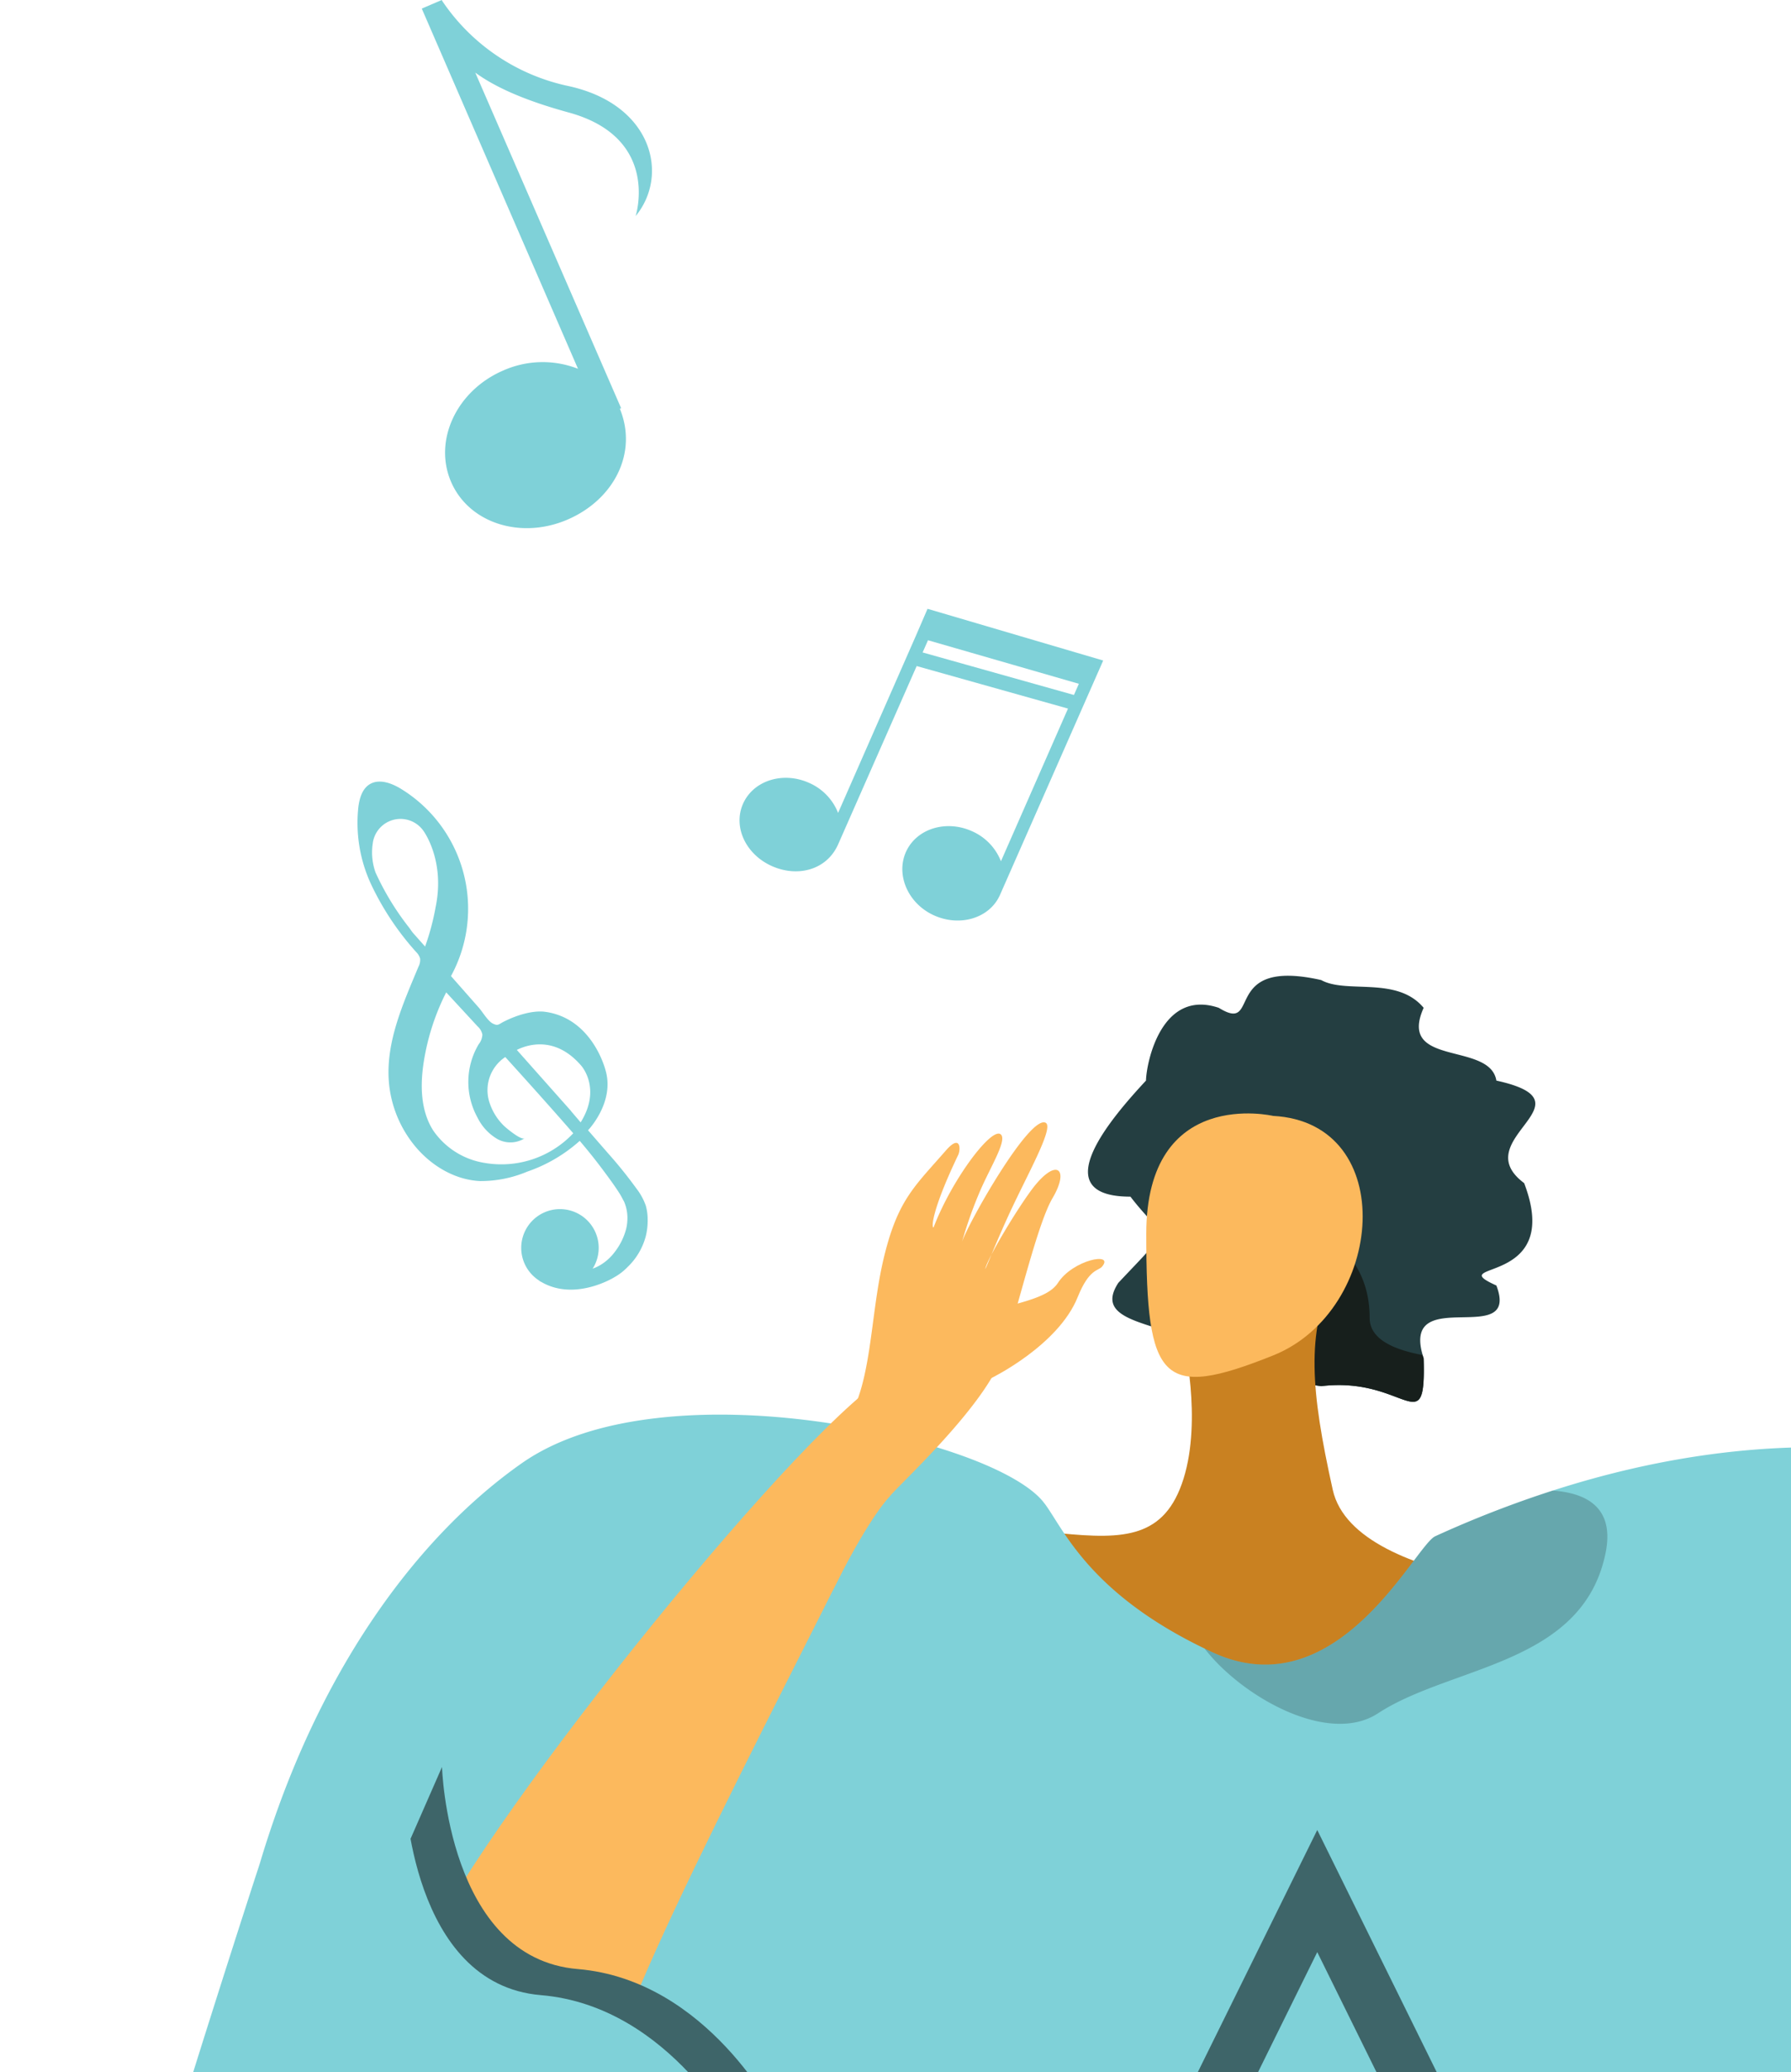 <svg xmlns="http://www.w3.org/2000/svg" xmlns:xlink="http://www.w3.org/1999/xlink" width="392.085" height="453.431" viewBox="0 0 392.085 453.431"><defs><style>.a,.j{fill:none;}.b,.i{fill:#7fd1d8;}.c{clip-path:url(#a);}.d{fill:#fcb95d;}.d,.e,.f,.g,.h,.i,.j,.k,.l{fill-rule:evenodd;}.e{fill:#243e41;}.f{fill:#171f1c;}.g{fill:#c98121;}.h{fill:#f7805c;}.j{stroke:#3e6569;stroke-miterlimit:10;stroke-width:11.826px;}.k{opacity:0.2;}.l{fill:#3e6569;}</style><clipPath id="a"><rect class="a" width="392.085" height="320.209" transform="translate(392.085 320.209) rotate(-180)"/></clipPath></defs><g transform="translate(-989.301 -355.546)"><path class="b" d="M1081.138,374.372a44.388,44.388,0,0,1-27.626-18.651l-.074-.175-4.384,1.879,34.2,78.821a21.243,21.243,0,0,0-16.329.359c-10.22,4.379-15.357,15.281-11.47,24.349s15.245,12.69,25.468,8.309c10.132-4.342,15.491-14.553,11.49-24.284l.281-.121.06.141-.011-.026-.014-.032-31.964-73.507c4.075,2.976,10.228,5.925,20.437,8.723,20.212,5.537,14.667,22.677,14.667,22.677C1103.318,393.812,1099.5,378.354,1081.138,374.372Z" transform="translate(32.581)"/><path class="b" d="M1151.167,504.193l.008-.017.011-.022,22.122-50.221h0l.377-.856-38.454-11.318-2.582,5.972-17,38.692a11.935,11.935,0,0,0-6.387-6.589c-5.71-2.54-12.164-.491-14.417,4.574s.6,11.109,6.313,13.649c5.643,2.51,11.875.839,14.387-4.515l.012.006-.039.087.008-.026.011-.032,17.313-39.292,33.129,9.307L1151.3,497a11.949,11.949,0,0,0-6.385-6.594c-5.71-2.539-12.164-.493-14.417,4.573s.5,11.348,6.206,13.889c5.643,2.51,11.988.586,14.28-4.277l.012.006Zm-17.013-52.885,1.176-2.669,33.027,9.528-1.075,2.448Z" transform="translate(57.127 47.01)"/><g transform="translate(1067.522 526.581)"><path class="b" d="M1081.109,516.614c-2.877-.408-6.557.845-9.048,2.109-1.309.666-1.316,1.015-2.474.45-1.073-.527-2.255-2.56-3.058-3.471l-6.1-6.915a30.783,30.783,0,0,0-10.9-40.945c-2.115-1.3-4.894-2.327-6.98-.98-1.559,1.009-2.134,3-2.386,4.841a31.87,31.87,0,0,0,2.87,17.2,61.092,61.092,0,0,0,9.785,14.634,3.224,3.224,0,0,1,.856,1.428,3.179,3.179,0,0,1-.36,1.762c-3.393,8.142-7.23,16.585-6.467,25.375a25.362,25.362,0,0,0,6,14.24c3.517,4.089,8.555,7.048,13.943,7.3a26.177,26.177,0,0,0,10.324-2.061,33.506,33.506,0,0,0,11.5-6.736c1.741,2.048,3.427,4.143,5.034,6.3,1.267,1.7,2.557,3.432,3.7,5.237.365.578.646,1.182.983,1.771a9.133,9.133,0,0,1,.709,4.129,9.842,9.842,0,0,1-.267,1.839,14.069,14.069,0,0,1-2.469,5.008,11.01,11.01,0,0,1-2.9,2.717,9.533,9.533,0,0,1-1.794.9l-.164.06a8.48,8.48,0,1,0-11.684,2.627l-.051.011c.218.141.441.244.661.368.087.045.167.1.255.142,7.317,3.882,15.566-1.266,15.566-1.266a12.481,12.481,0,0,0,2.862-2.2,14.439,14.439,0,0,0,3.987-6.657,13.981,13.981,0,0,0,.442-3.729,11.213,11.213,0,0,0-.4-3.057,13.185,13.185,0,0,0-2.026-3.726,97.264,97.264,0,0,0-6.2-7.706l-1.539-1.768-2.747-3.16-.139-.159s5.889-6.093,3.834-13.115C1094.259,529.4,1091.513,518.093,1081.109,516.614ZM1043.3,479.76a6.127,6.127,0,0,1,11.07-2.794s4.818,6.407,2.706,16.678a53.127,53.127,0,0,1-2.315,8.677l-2.684-3.021c-.195-.223-.6-.845-.781-1.077a59.156,59.156,0,0,1-7.381-12.1A13.065,13.065,0,0,1,1043.3,479.76Zm24.412,69.894a16.843,16.843,0,0,1-11.182-7.091c-2.8-4.4-2.86-10.009-2.038-15.157a51.149,51.149,0,0,1,4.891-15.057l6.867,7.436a3.277,3.277,0,0,1,1.051,1.808,3.663,3.663,0,0,1-.818,2.128,16.148,16.148,0,0,0-.235,16.054,11.1,11.1,0,0,0,4.268,4.627,5.853,5.853,0,0,0,6.057-.131c-.742.535-3.953-2.156-4.46-2.638a12.347,12.347,0,0,1-3.152-4.872,8.688,8.688,0,0,1,3.353-10.258c4.639,5.112,10.111,11.2,14.81,16.6l.068.081A21.587,21.587,0,0,1,1067.713,549.654Zm21.1-8.859-2.028-2.373c-.054-.067-.1-.141-.153-.207l-11.788-13.272c2.085-1.046,8.308-3.29,14.1,3.452C1088.945,528.394,1093.459,533.377,1088.815,540.795Z" transform="translate(-1039.921 -466.229)"/></g><g transform="translate(989.301 488.768)"><g class="c" transform="translate(0)"><g transform="translate(453.807 398.567)"><path class="d" d="M1290.276,753.763c1.927,1.338,53.6,52.236,76.122,51.881s129.024-48.375,152.631-67.546c0,0-31.337-4.209-33.445-4.925s-115.737,27.307-126.1,23.984c-3.536-1.133-21.153-32.727-56.662-46.183S1290.276,753.763,1290.276,753.763Z" transform="translate(-1282.975 -694.663)"/><g transform="translate(212.446)"><path class="d" d="M1420.457,728.661c2.159-.765,25.213-16.134,37.434-16.865s30.444-.38,36.807-2.245c7.485-2.194,9.221,1.527.558,5.078-5.63,2.307-17.116,5.734-19.631,5.727-1.219,0,6.758-.893,15.457-2.632,9.248-1.85,19.3-4.5,19.684-2.463.74,3.95-25.973,11.305-30.646,11.674a95.432,95.432,0,0,0,12.325-1.171c5.577-.913,12.005-2.989,13.2-1.5,1.882,2.335-12.344,8.346-23.969,9.7-.218.451,3.488,1.372,17.208-1.378,1.379-.276,4.831.646.264,2.956-9.611,4.863-13.455,7.827-27.12,7.618-13.323-.2-27.887-4.369-37.6-.927Z" transform="translate(-1420.457 -694.664)"/><path class="d" d="M1441.186,717.979s10.789-12.789,22.437-14.368c6.924-.938,6.841-3.081,8.037-3.656,3.968-1.9-.124,6.8-6.048,8.774-4.815,1.6-7.832,11.461-10.763,13.43s-11.613,5.4-13.693,3.911S1441.186,717.979,1441.186,717.979Z" transform="translate(-1409.67 -699.685)"/></g><path class="d" d="M1430.276,721.686s-4.954,3.091-21.9,6.863,7.852,9.214,7.852,9.214l32.675-6.83Z" transform="translate(-1217.83 -687.689)"/></g><path class="e" d="M1152.732,542.063c7.453,9.746,9.5,5.934-2.655,18.863-5.475,8.4,7.527,8.516,16.765,12.954a17.643,17.643,0,0,1,5.235,3.57c4.583,3.956,13.725,4.8,22.41,6.079,18.477-2.219,22.964,12.447,22.432-6.079-.073-.241-.168-.482-.216-.723-4.535-15.655,21.444-1.3,16.138-15.221-12.133-5.5,14.859.53,6.079-22.409-12.929-9.649,15.8-17.633-6.079-22.433-1.423-8.612-21.759-2.871-15.921-15.921-5.838-7.02-16.86-2.992-22.432-6.079-22.265-5.017-12.93,11.94-22.41,6.079-12.568-4.245-15.848,11.965-15.944,15.921C1148.92,524.43,1133.506,542.063,1152.732,542.063Z" transform="translate(-905.255 -413.425)"/><path class="f" d="M1158.583,555.942a17.645,17.645,0,0,1,5.235,3.57c4.583,3.956,13.725,4.8,22.41,6.079,18.477-2.219,22.964,12.447,22.433-6.079-.073-.241-.168-.482-.217-.723-6.054-1.134-11.6-3.344-11.6-8.13.011-21.6-25.587-24.04-25.587-24.04s-6.954,14.682-7.388,16.273C1163.65,543.713,1161.165,549.815,1158.583,555.942Z" transform="translate(-896.997 -395.487)"/><path class="g" d="M1263.374,607.114s-57.154-.816-62.053-22.861-5.715-34.07,0-46.837-32.658,14.178-32.658,14.178,4.081,17.146,0,30.21-13.064,13.327-26.945,11.97,0,42.733,0,42.733,49.722,5.393,53.439,7.187,55.154.655,57.6,0S1263.374,607.114,1263.374,607.114Z" transform="translate(-909.556 -391.471)"/><path class="h" d="M1260.183,811.353c-2.324.175-13.4-4.488-31.106,6.747s-35.813,28.791-49.212,26.092-4.423-17.975,3.327-21.328c6.979-3.02,20.153-6.946,17.3-11.954s-9.068-4.441-15.329.019-11.26.162-9.113-2.337,17.678-11.412,21.425-12.161c2.771-.555,15.365,3.239,21.979,1.64s32.9-10.318,32.9-10.318Z" transform="translate(-889.144 -253.098)"/><path class="d" d="M1179.453,513.758s-27.759-6.512-27.759,25.814,3.265,36.411,27.759,26.611S1207.214,515.222,1179.453,513.758Z" transform="translate(-900.753 -402.793)"/><path class="i" d="M1080.557,751.4l1.4-1.93A20.8,20.8,0,0,0,1080.557,751.4Z" transform="translate(-939.542 -273.972)"/><path class="i" d="M1153.579,800.472l-9.485,47.706L1133.531,909.6l-31.746,184.49,326.13,3.947-10.18-90.258-5.495-48.727-3.761-33.266-11.828-104.867-.881-7.767,9.953,42.935L1552.19,813.8s-8.035-35.631-54.208-176.306c-17.08-52.079-85.415-94.005-175.474-65a236.187,236.187,0,0,0-25.727,9.995c-4.43,2.017-21.368,38.08-48.771,25.387-.583-.27-1.165-.541-1.732-.823-25.018-12.069-30.739-25.842-34.843-31.491,0-.015-.014-.029-.028-.043-.142-.17-.271-.341-.4-.511-2.884-3.635-9.9-7.482-19.5-10.747-17.293-5.892-43.019-10.208-65.21-7.624-11.274,1.292-21.638,4.359-29.533,9.9-22.091,15.518-42.566,42.977-55.073,80.488q-1.15,3.428-2.2,6.957c-.355,1.094-.711,2.2-1.08,3.309-3.166,9.769-6.374,19.778-9.568,29.859-3.267,10.307-6.5,20.687-9.684,30.98-6.248,20.246-12.239,40.111-17.534,58.312a70.572,70.572,0,0,0,35.524,19.778C1118.084,814.67,1153.579,800.472,1153.579,800.472Z" transform="translate(-982.578 -379.538)"/><path class="j" d="M1212.514,623.339l-32.049,64.938L1108.8,698.69l51.856,50.547-12.242,71.374,64.1-33.7,64.1,33.7-12.242-71.374,51.856-50.547-71.663-10.413Z" transform="translate(-924.141 -342.748)"/><path class="k" d="M1259.576,849.7c8.859,11.075,22.474,53.655,29.048,75.349L1267.54,738.186l-5.465-24.293c-34.077-30.569-19.537,58.638-23.045,85.7S1247.549,834.662,1259.576,849.7Z" transform="translate(-853.468 -296.806)"/><path class="k" d="M1159.951,601.185c8.107,10.506,27.076,21.311,37.966,14.184,16.072-10.508,44.81-10.522,49.821-35.07,1.987-9.712-3.82-13.119-11.557-13.673a236.2,236.2,0,0,0-25.727,9.995c-4.431,2.017-21.368,38.08-48.771,25.387C1161.1,601.739,1160.518,601.468,1159.951,601.185Z" transform="translate(-896.25 -373.671)"/><path class="h" d="M1080.557,751.4l1.4-1.93A20.8,20.8,0,0,0,1080.557,751.4Z" transform="translate(-939.542 -273.972)"/><g transform="translate(91.061 112.379)"><path class="d" d="M1079.539,763.083c-.8-2.131-36.386-62.845-30.692-83.95s76.2-109.863,99.855-127.508c0,0-3.5,30.48-3.325,32.631s-53.225,102.376-52.564,112.911c.224,3.6,25.754,27.687,29.963,64.291S1079.539,763.083,1079.539,763.083Z" transform="translate(-1048.23 -494.231)"/><g transform="translate(94.294)"><path class="d" d="M1118.689,596.33c1.233-1.85,21.178-19.878,24.772-31.2s7.6-28.547,10.869-34.09c3.845-6.52.757-9.037-4.644-1.734-3.509,4.747-9.468,14.737-10.058,17.1-.286,1.148,2.448-6.144,6.153-13.914,3.941-8.26,8.825-17.088,7-17.931-3.539-1.635-16.814,21.744-18.275,26.052a92.673,92.673,0,0,1,4.036-11.316c2.185-5.028,5.667-10.582,4.556-12.059-1.749-2.324-10.788,9.627-14.827,20.24-.476.1-.462-3.607,5.39-15.859.589-1.232.543-4.7-2.718-.952-6.86,7.884-10.563,10.8-13.619,23.7-2.979,12.582-2.525,27.273-8.076,35.592Z" transform="translate(-1109.251 -514.483)"/><path class="d" d="M1132.5,559.871s14.6-7.107,18.854-17.689c2.531-6.291,4.527-5.7,5.351-6.691,2.735-3.281-6.427-1.5-9.692,3.6-2.652,4.149-12.645,4.64-15.195,6.929s-7.844,9.638-6.935,11.95S1132.5,559.871,1132.5,559.871Z" transform="translate(-1100.786 -503.933)"/></g><path class="d" d="M1121.883,574.407s-4.086,3.925-11.667,18.971-6.8-9.579-6.8-9.579l14.2-29.111Z" transform="translate(-1018.15 -492.56)"/></g><path class="l" d="M1062.07,605.769s1.191,41.841,29.72,44.22,43.491,32.332,43.491,32.332l-69.56,12.362-32.414-23.3Z" transform="translate(-965.306 -352.329)"/><path class="i" d="M1056.841,609.462s1.191,41.84,29.719,44.218,43.492,32.332,43.492,32.332l-69.559,12.362-32.415-23.3Z" transform="translate(-968.158 -350.315)"/></g></g></g></svg>